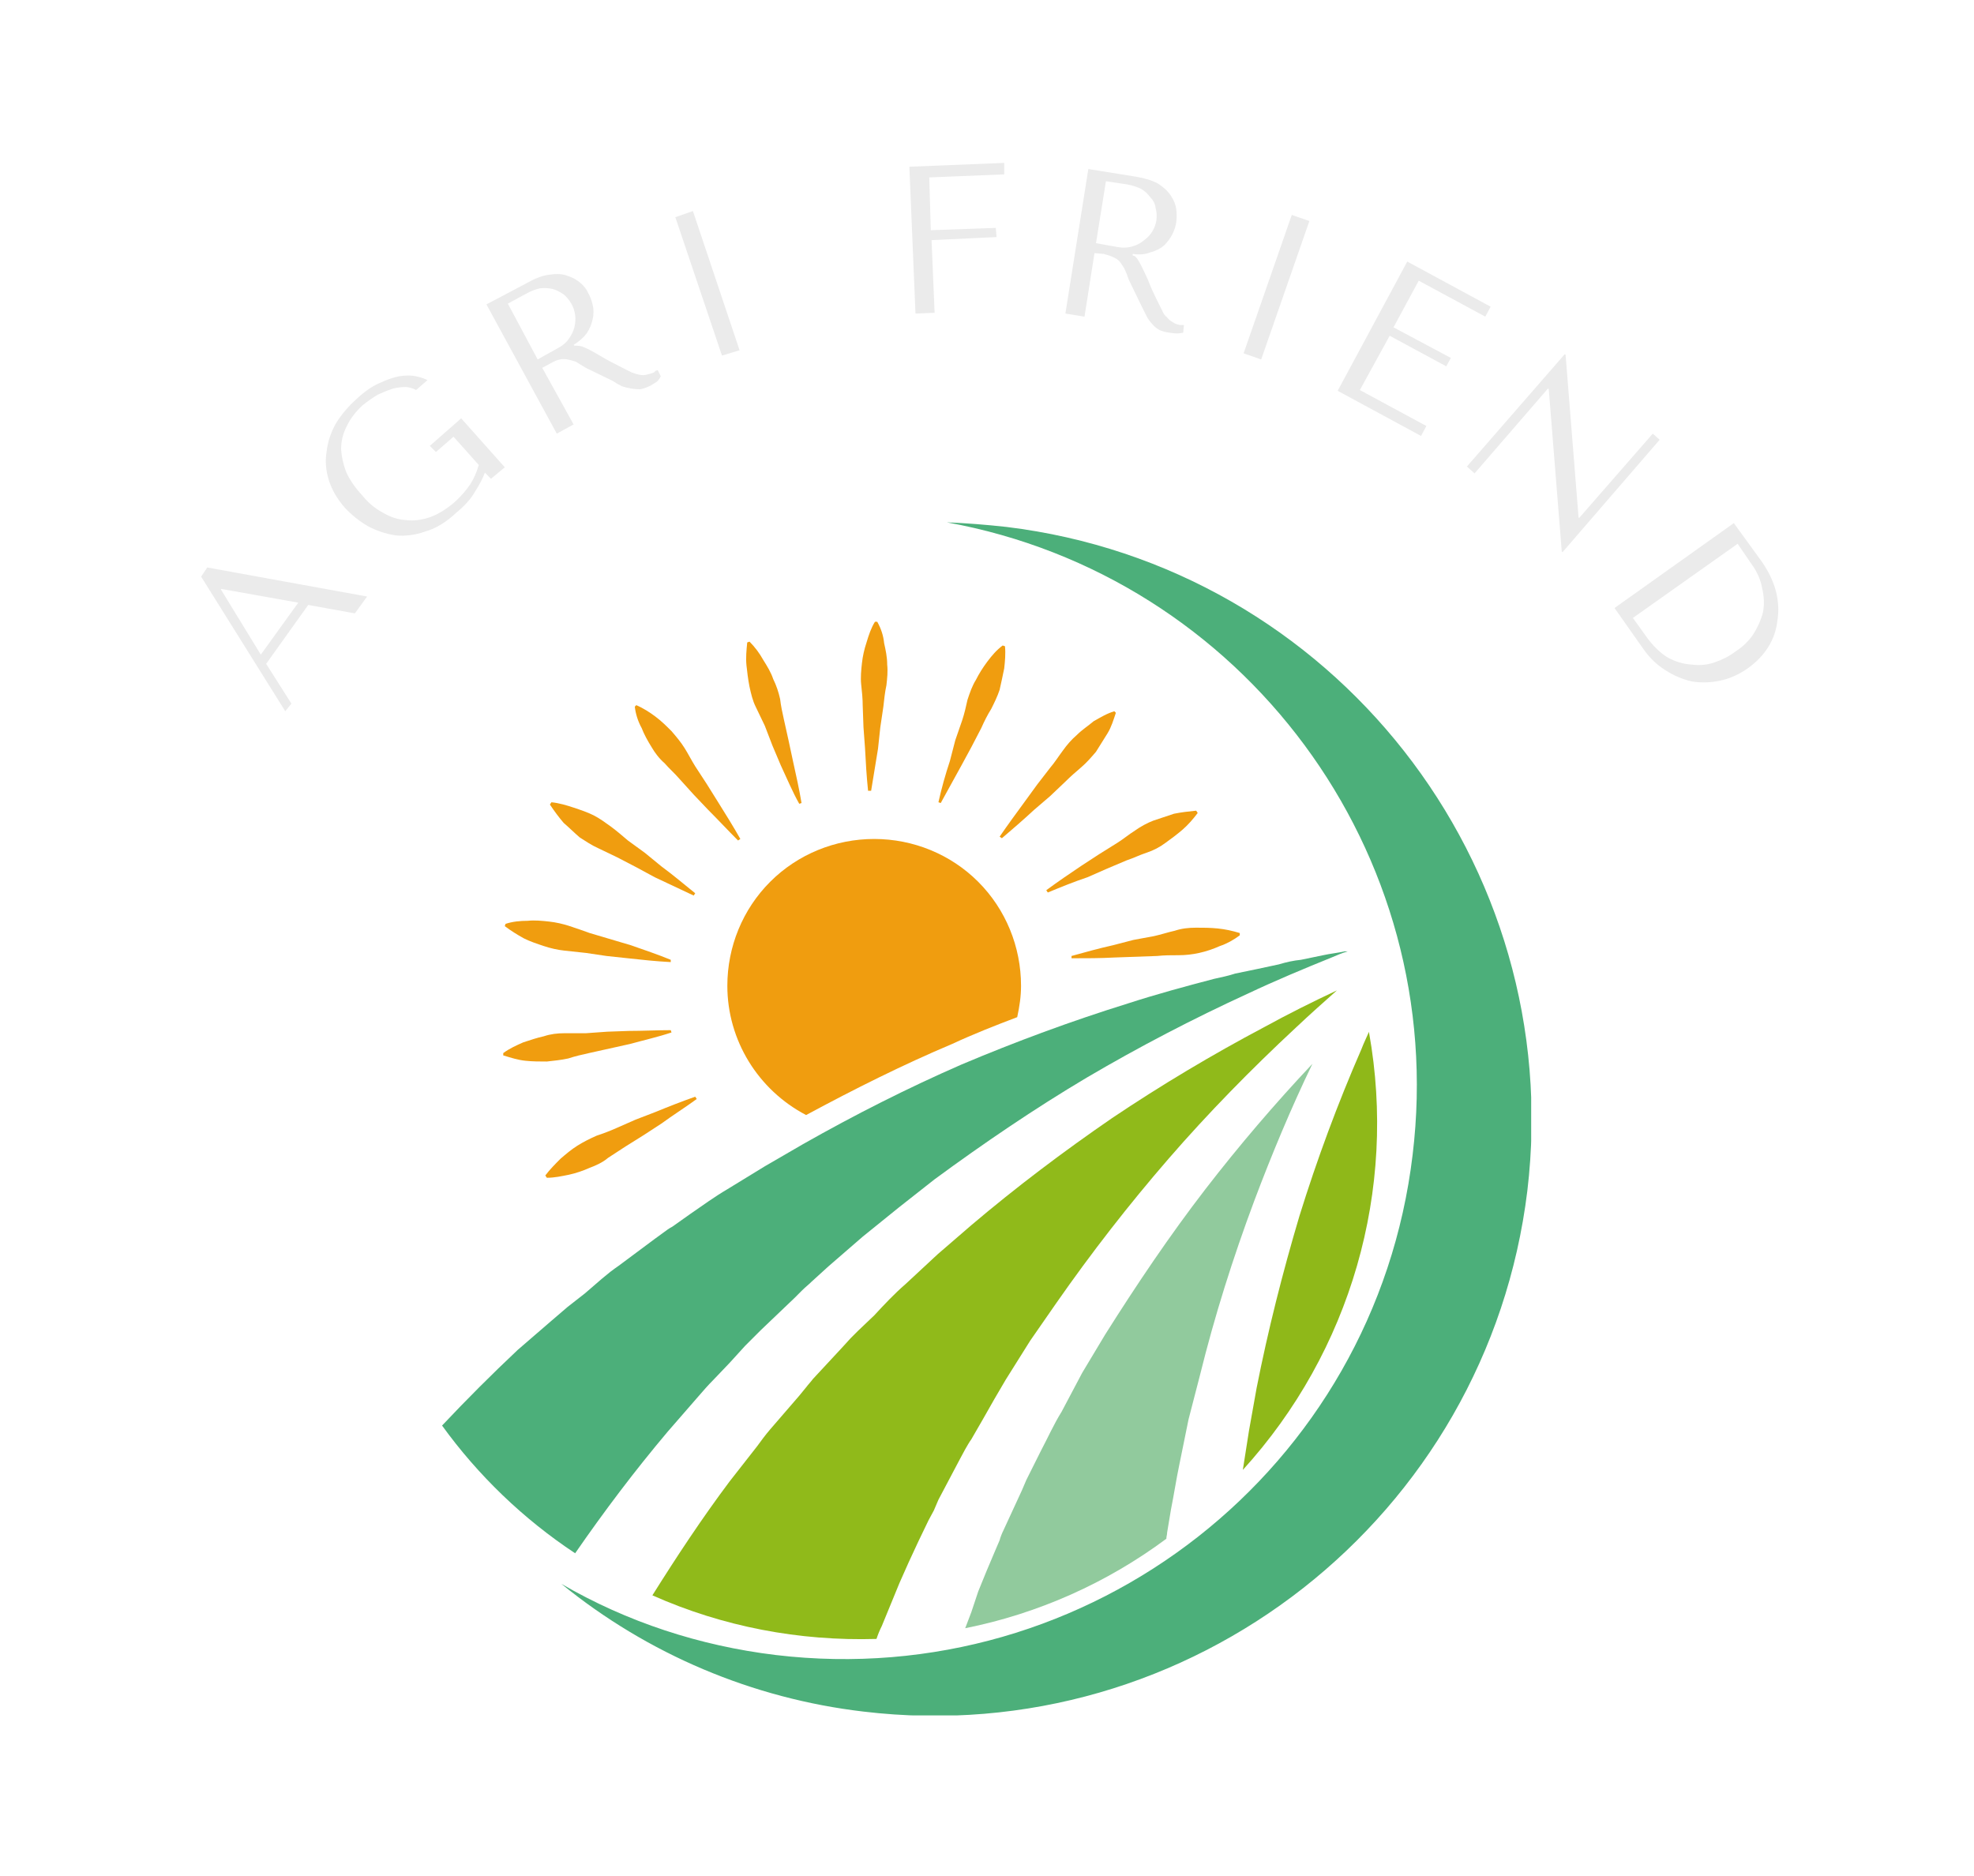 <svg xmlns="http://www.w3.org/2000/svg" version="1.1" xmlns:xlink="http://www.w3.org/1999/xlink" xmlns:svgjs="http://svgjs.dev/svgjs" viewBox="0 0 2.581 2.453"><g transform="matrix(1,0,0,1,1.29,2.431)"><rect width="2.581" height="2.581" x="-1.29" y="-2.495" fill="#ffffff"></rect><g><path d=" M -0.887 -1.64 L -0.826 -1.629 L -0.81 -1.651 L -1.019 -1.689 L -1.027 -1.677 L -0.917 -1.501 L -0.909 -1.511 L -0.942 -1.563 L -0.887 -1.64 M -0.9 -1.643 L -0.949 -1.575 L -1.001 -1.66 L -1.001 -1.661 L -0.9 -1.643 M -0.687 -1.884 L -0.728 -1.848 L -0.72 -1.84 L -0.697 -1.86 L -0.664 -1.823 Q -0.668 -1.809 -0.675 -1.798 Q -0.683 -1.786 -0.695 -1.775 Q -0.711 -1.761 -0.727 -1.755 Q -0.744 -1.749 -0.76 -1.751 Q -0.775 -1.752 -0.79 -1.761 Q -0.805 -1.769 -0.817 -1.784 Q -0.83 -1.798 -0.837 -1.813 Q -0.843 -1.828 -0.844 -1.844 Q -0.844 -1.859 -0.837 -1.873 Q -0.83 -1.888 -0.816 -1.901 Q -0.806 -1.909 -0.796 -1.915 Q -0.785 -1.92 -0.776 -1.923 Q -0.767 -1.925 -0.759 -1.925 Q -0.751 -1.924 -0.746 -1.921 L -0.731 -1.934 Q -0.737 -1.937 -0.746 -1.939 Q -0.756 -1.941 -0.768 -1.939 Q -0.779 -1.937 -0.794 -1.93 Q -0.808 -1.924 -0.823 -1.91 Q -0.84 -1.895 -0.851 -1.877 Q -0.861 -1.859 -0.863 -1.84 Q -0.866 -1.822 -0.86 -1.803 Q -0.854 -1.784 -0.839 -1.767 Q -0.826 -1.753 -0.809 -1.743 Q -0.792 -1.734 -0.773 -1.731 Q -0.754 -1.729 -0.734 -1.736 Q -0.713 -1.742 -0.693 -1.761 Q -0.677 -1.774 -0.669 -1.788 Q -0.66 -1.802 -0.656 -1.813 L -0.648 -1.805 L -0.63 -1.82 L -0.687 -1.884 M -0.654 -2.033 L -0.562 -1.864 L -0.54 -1.876 L -0.581 -1.95 L -0.57 -1.956 Q -0.563 -1.96 -0.558 -1.961 Q -0.553 -1.962 -0.548 -1.961 Q -0.543 -1.96 -0.537 -1.958 Q -0.532 -1.955 -0.524 -1.95 L -0.489 -1.933 Q -0.483 -1.929 -0.477 -1.926 Q -0.471 -1.924 -0.465 -1.923 Q -0.459 -1.922 -0.453 -1.922 Q -0.447 -1.923 -0.439 -1.927 Q -0.434 -1.93 -0.431 -1.932 Q -0.428 -1.935 -0.426 -1.939 L -0.43 -1.947 Q -0.431 -1.947 -0.433 -1.946 Q -0.434 -1.945 -0.435 -1.944 Q -0.44 -1.942 -0.445 -1.941 Q -0.449 -1.94 -0.454 -1.941 Q -0.459 -1.942 -0.464 -1.944 Q -0.47 -1.947 -0.476 -1.95 Q -0.494 -1.959 -0.504 -1.965 Q -0.514 -1.971 -0.52 -1.974 Q -0.526 -1.977 -0.529 -1.978 Q -0.533 -1.979 -0.536 -1.979 L -0.539 -1.979 L -0.54 -1.98 Q -0.529 -1.987 -0.523 -1.995 Q -0.517 -2.004 -0.515 -2.014 Q -0.513 -2.023 -0.515 -2.032 Q -0.517 -2.041 -0.521 -2.048 Q -0.524 -2.055 -0.531 -2.061 Q -0.538 -2.067 -0.547 -2.07 Q -0.557 -2.074 -0.57 -2.072 Q -0.583 -2.071 -0.599 -2.062 L -0.654 -2.033 M -0.626 -2.034 L -0.602 -2.047 Q -0.593 -2.052 -0.584 -2.054 Q -0.575 -2.055 -0.567 -2.053 Q -0.56 -2.051 -0.553 -2.046 Q -0.547 -2.041 -0.543 -2.034 Q -0.539 -2.027 -0.538 -2.019 Q -0.537 -2.011 -0.539 -2.003 Q -0.541 -1.995 -0.547 -1.987 Q -0.552 -1.98 -0.562 -1.975 L -0.587 -1.961 L -0.626 -2.034 M -0.407 -2.147 L -0.346 -1.966 L -0.323 -1.973 L -0.384 -2.155 L -0.407 -2.147 M -0.101 -2.213 L -0.093 -2.021 L -0.068 -2.022 L -0.072 -2.117 L 0.013 -2.121 L 0.012 -2.133 L -0.073 -2.13 L -0.075 -2.199 L 0.023 -2.203 L 0.023 -2.218 L -0.101 -2.213 M 0.133 -2.21 L 0.103 -2.021 L 0.128 -2.017 L 0.141 -2.1 L 0.153 -2.099 Q 0.161 -2.097 0.165 -2.095 Q 0.17 -2.093 0.174 -2.089 Q 0.177 -2.085 0.18 -2.08 Q 0.183 -2.074 0.186 -2.065 L 0.203 -2.03 Q 0.206 -2.024 0.209 -2.018 Q 0.212 -2.012 0.216 -2.008 Q 0.22 -2.003 0.225 -2 Q 0.231 -1.997 0.239 -1.996 Q 0.245 -1.995 0.249 -1.995 Q 0.253 -1.995 0.257 -1.996 L 0.258 -2.006 Q 0.257 -2.006 0.256 -2.006 Q 0.254 -2.006 0.253 -2.006 Q 0.247 -2.007 0.243 -2.01 Q 0.239 -2.012 0.236 -2.016 Q 0.232 -2.019 0.23 -2.024 Q 0.227 -2.03 0.224 -2.036 Q 0.215 -2.054 0.211 -2.065 Q 0.206 -2.076 0.203 -2.082 Q 0.2 -2.088 0.198 -2.091 Q 0.197 -2.093 0.194 -2.096 L 0.191 -2.097 L 0.191 -2.099 Q 0.204 -2.097 0.214 -2.101 Q 0.225 -2.104 0.232 -2.11 Q 0.239 -2.117 0.243 -2.125 Q 0.247 -2.133 0.248 -2.141 Q 0.249 -2.148 0.248 -2.157 Q 0.247 -2.166 0.241 -2.175 Q 0.235 -2.184 0.224 -2.191 Q 0.213 -2.197 0.195 -2.2 L 0.133 -2.21 M 0.156 -2.194 L 0.183 -2.19 Q 0.194 -2.188 0.202 -2.184 Q 0.209 -2.18 0.214 -2.173 Q 0.22 -2.167 0.221 -2.159 Q 0.223 -2.152 0.222 -2.143 Q 0.221 -2.136 0.217 -2.129 Q 0.213 -2.122 0.206 -2.117 Q 0.199 -2.111 0.191 -2.109 Q 0.182 -2.106 0.171 -2.108 L 0.143 -2.113 L 0.156 -2.194 M 0.399 -2.15 L 0.336 -1.969 L 0.359 -1.961 L 0.422 -2.142 L 0.399 -2.15 M 0.55 -2.089 L 0.459 -1.92 L 0.568 -1.861 L 0.575 -1.874 L 0.488 -1.921 L 0.527 -1.992 L 0.601 -1.952 L 0.607 -1.963 L 0.532 -2.003 L 0.565 -2.064 L 0.652 -2.017 L 0.659 -2.03 L 0.55 -2.089 M 0.871 -1.864 L 0.775 -1.754 L 0.774 -1.754 L 0.757 -1.967 L 0.756 -1.968 L 0.628 -1.821 L 0.638 -1.812 L 0.734 -1.923 L 0.735 -1.922 L 0.752 -1.71 L 0.753 -1.709 L 0.88 -1.856 L 0.871 -1.864 M 0.821 -1.636 L 0.977 -1.747 L 1.014 -1.696 Q 1.027 -1.677 1.032 -1.658 Q 1.037 -1.638 1.034 -1.62 Q 1.032 -1.601 1.022 -1.585 Q 1.012 -1.569 0.995 -1.557 Q 0.978 -1.545 0.959 -1.541 Q 0.94 -1.537 0.922 -1.54 Q 0.904 -1.544 0.887 -1.555 Q 0.871 -1.565 0.859 -1.582 L 0.821 -1.636 M 0.845 -1.623 L 0.863 -1.598 Q 0.876 -1.58 0.891 -1.571 Q 0.906 -1.563 0.922 -1.562 Q 0.938 -1.56 0.952 -1.565 Q 0.967 -1.57 0.979 -1.579 Q 0.993 -1.588 1.002 -1.601 Q 1.011 -1.615 1.015 -1.63 Q 1.018 -1.645 1.014 -1.662 Q 1.011 -1.679 0.999 -1.695 L 0.982 -1.72 L 0.845 -1.623" fill="#ebebeb" fill-rule="nonzero"></path></g><g clip-path="url(&quot;#SvgjsClipPath1002&quot;)"><g clip-path="url(&quot;#SvgjsClipPath1000&quot;)"><path d=" M 0.343 -0.56 L 0.353 -0.616 C 0.368 -0.692 0.387 -0.767 0.409 -0.841 C 0.432 -0.915 0.459 -0.988 0.49 -1.059 C 0.493 -1.067 0.497 -1.075 0.5 -1.082 C 0.5 -1.082 0.5 -1.081 0.5 -1.081 C 0.537 -0.875 0.476 -0.664 0.335 -0.509 Z" fill="#8fb819" transform="matrix(1,0,0,1,0,0)" fill-rule="nonzero"></path></g><g clip-path="url(&quot;#SvgjsClipPath1000&quot;)"><path d=" M -0.276 -0.267 C 0.135 -0.218 0.508 -0.51 0.557 -0.921 C 0.605 -1.317 0.335 -1.678 -0.052 -1.748 C -0.027 -1.747 -0.001 -1.745 0.026 -1.742 C 0.453 -1.69 0.758 -1.302 0.707 -0.874 C 0.655 -0.447 0.266 -0.142 -0.161 -0.193 C -0.306 -0.21 -0.443 -0.268 -0.556 -0.36 C -0.47 -0.31 -0.375 -0.279 -0.276 -0.267 Z" fill="#4caf7a" transform="matrix(1,0,0,1,0,0)" fill-rule="nonzero"></path></g><g clip-path="url(&quot;#SvgjsClipPath1000&quot;)"><path d=" M -0.336 -0.494 L -0.3 -0.54 C -0.295 -0.547 -0.289 -0.555 -0.283 -0.562 L -0.264 -0.584 L -0.245 -0.606 L -0.236 -0.617 C -0.233 -0.621 -0.23 -0.624 -0.227 -0.628 L -0.188 -0.67 L -0.178 -0.681 C -0.175 -0.684 -0.171 -0.688 -0.168 -0.691 L -0.147 -0.711 C -0.134 -0.725 -0.121 -0.739 -0.106 -0.752 L -0.064 -0.791 L -0.02 -0.829 C 0.039 -0.879 0.1 -0.925 0.164 -0.969 C 0.228 -1.012 0.295 -1.052 0.363 -1.088 C 0.394 -1.105 0.426 -1.121 0.458 -1.136 C 0.44 -1.12 0.422 -1.104 0.404 -1.087 C 0.346 -1.033 0.29 -0.976 0.238 -0.916 C 0.186 -0.856 0.137 -0.793 0.091 -0.727 L 0.057 -0.678 L 0.025 -0.627 C 0.015 -0.61 0.005 -0.593 -0.005 -0.575 L -0.02 -0.549 C -0.023 -0.545 -0.025 -0.541 -0.028 -0.536 L -0.035 -0.523 L -0.063 -0.47 C -0.065 -0.465 -0.067 -0.461 -0.069 -0.456 L -0.076 -0.443 L -0.089 -0.416 L -0.102 -0.388 C -0.106 -0.379 -0.11 -0.37 -0.114 -0.361 L -0.137 -0.305 C -0.14 -0.299 -0.142 -0.294 -0.144 -0.288 C -0.245 -0.285 -0.345 -0.304 -0.437 -0.345 C -0.405 -0.396 -0.372 -0.446 -0.336 -0.494 Z" fill="#90ba1a" transform="matrix(1,0,0,1,0,0)" fill-rule="nonzero"></path></g><g clip-path="url(&quot;#SvgjsClipPath1000&quot;)"><path d=" M -0.02 -0.323 C -0.017 -0.332 -0.014 -0.341 -0.011 -0.35 L 0 -0.377 L 0.011 -0.403 L 0.017 -0.417 C 0.018 -0.421 0.02 -0.426 0.022 -0.43 L 0.046 -0.482 L 0.052 -0.496 C 0.054 -0.5 0.056 -0.504 0.058 -0.508 L 0.071 -0.534 C 0.08 -0.551 0.088 -0.569 0.098 -0.585 L 0.125 -0.636 L 0.155 -0.686 C 0.196 -0.751 0.239 -0.815 0.286 -0.876 C 0.33 -0.933 0.377 -0.988 0.426 -1.04 C 0.398 -0.982 0.373 -0.922 0.35 -0.861 C 0.322 -0.786 0.298 -0.71 0.279 -0.633 L 0.264 -0.575 L 0.252 -0.516 C 0.248 -0.497 0.245 -0.477 0.241 -0.457 L 0.236 -0.427 C 0.236 -0.424 0.235 -0.422 0.235 -0.419 C 0.157 -0.361 0.067 -0.321 -0.028 -0.302 Z" fill="#91ca9d" transform="matrix(1,0,0,1,0,0)" fill-rule="nonzero"></path></g><g clip-path="url(&quot;#SvgjsClipPath1000&quot;)"><path d=" M -0.153 -1.397 L -0.144 -1.618 Z" fill="#f09d0f" transform="matrix(1,0,0,1,0,0)" fill-rule="nonzero"></path></g><g clip-path="url(&quot;#SvgjsClipPath1000&quot;)"><path d=" M -0.155 -1.397 C -0.157 -1.416 -0.158 -1.434 -0.159 -1.453 L -0.161 -1.48 L -0.162 -1.508 C -0.162 -1.517 -0.163 -1.527 -0.164 -1.536 C -0.165 -1.545 -0.164 -1.555 -0.163 -1.564 C -0.162 -1.573 -0.16 -1.582 -0.157 -1.591 C -0.154 -1.601 -0.151 -1.61 -0.146 -1.618 L -0.143 -1.618 C -0.138 -1.609 -0.135 -1.6 -0.134 -1.59 C -0.132 -1.581 -0.13 -1.572 -0.13 -1.562 C -0.129 -1.553 -0.13 -1.544 -0.131 -1.535 C -0.133 -1.526 -0.134 -1.516 -0.135 -1.507 L -0.139 -1.48 L -0.142 -1.452 C -0.145 -1.434 -0.148 -1.415 -0.151 -1.397 Z" fill="#f09d0f" transform="matrix(1,0,0,1,0,0)" fill-rule="nonzero"></path></g><g clip-path="url(&quot;#SvgjsClipPath1000&quot;)"><path d=" M -0.244 -1.38 L -0.311 -1.591 Z" fill="#f09d0f" transform="matrix(1,0,0,1,0,0)" fill-rule="nonzero"></path></g><g clip-path="url(&quot;#SvgjsClipPath1000&quot;)"><path d=" M -0.245 -1.38 C -0.254 -1.396 -0.261 -1.413 -0.269 -1.43 L -0.28 -1.456 L -0.29 -1.482 C -0.294 -1.49 -0.298 -1.499 -0.302 -1.507 C -0.306 -1.515 -0.308 -1.524 -0.31 -1.533 C -0.312 -1.543 -0.313 -1.552 -0.314 -1.561 C -0.315 -1.571 -0.314 -1.581 -0.313 -1.591 L -0.31 -1.592 C -0.303 -1.585 -0.297 -1.577 -0.292 -1.568 C -0.287 -1.56 -0.282 -1.552 -0.279 -1.543 C -0.275 -1.535 -0.272 -1.526 -0.27 -1.517 C -0.269 -1.508 -0.267 -1.499 -0.265 -1.49 L -0.259 -1.463 L -0.253 -1.435 C -0.249 -1.417 -0.245 -1.399 -0.242 -1.381 Z" fill="#f09d0f" transform="matrix(1,0,0,1,0,0)" fill-rule="nonzero"></path></g><g clip-path="url(&quot;#SvgjsClipPath1000&quot;)"><path d=" M -0.324 -1.333 L -0.459 -1.508 Z" fill="#f09d0f" transform="matrix(1,0,0,1,0,0)" fill-rule="nonzero"></path></g><g clip-path="url(&quot;#SvgjsClipPath1000&quot;)"><path d=" M -0.325 -1.332 C -0.338 -1.345 -0.351 -1.359 -0.364 -1.372 L -0.383 -1.392 L -0.402 -1.413 C -0.408 -1.42 -0.415 -1.426 -0.421 -1.433 C -0.428 -1.439 -0.434 -1.447 -0.438 -1.454 C -0.443 -1.462 -0.448 -1.471 -0.451 -1.479 C -0.456 -1.488 -0.459 -1.498 -0.46 -1.507 L -0.458 -1.509 C -0.449 -1.505 -0.441 -1.5 -0.433 -1.494 C -0.425 -1.488 -0.419 -1.482 -0.412 -1.475 C -0.406 -1.468 -0.4 -1.461 -0.395 -1.453 C -0.39 -1.445 -0.386 -1.437 -0.381 -1.429 L -0.366 -1.406 L -0.351 -1.382 C -0.341 -1.366 -0.331 -1.35 -0.322 -1.334 Z" fill="#f09d0f" transform="matrix(1,0,0,1,0,0)" fill-rule="nonzero"></path></g><g clip-path="url(&quot;#SvgjsClipPath1000&quot;)"><path d=" M -0.382 -1.262 L -0.57 -1.38 Z" fill="#f09d0f" transform="matrix(1,0,0,1,0,0)" fill-rule="nonzero"></path></g><g clip-path="url(&quot;#SvgjsClipPath1000&quot;)"><path d=" M -0.383 -1.26 C -0.4 -1.268 -0.417 -1.276 -0.434 -1.284 L -0.458 -1.297 L -0.483 -1.31 C -0.491 -1.314 -0.5 -1.318 -0.508 -1.322 C -0.517 -1.326 -0.524 -1.331 -0.532 -1.336 C -0.539 -1.342 -0.546 -1.349 -0.553 -1.355 C -0.559 -1.362 -0.565 -1.37 -0.571 -1.379 L -0.569 -1.382 C -0.559 -1.381 -0.549 -1.378 -0.54 -1.375 C -0.531 -1.372 -0.522 -1.369 -0.514 -1.365 C -0.506 -1.361 -0.498 -1.355 -0.491 -1.35 C -0.483 -1.344 -0.476 -1.338 -0.469 -1.332 L -0.447 -1.316 L -0.425 -1.298 C -0.41 -1.287 -0.396 -1.275 -0.381 -1.263 Z" fill="#f09d0f" transform="matrix(1,0,0,1,0,0)" fill-rule="nonzero"></path></g><g clip-path="url(&quot;#SvgjsClipPath1000&quot;)"><path d=" M -0.413 -1.175 L -0.63 -1.222 Z" fill="#f09d0f" transform="matrix(1,0,0,1,0,0)" fill-rule="nonzero"></path></g><g clip-path="url(&quot;#SvgjsClipPath1000&quot;)"><path d=" M -0.413 -1.173 C -0.432 -1.174 -0.451 -1.176 -0.469 -1.178 L -0.497 -1.181 L -0.524 -1.185 C -0.533 -1.186 -0.543 -1.187 -0.552 -1.188 C -0.561 -1.189 -0.57 -1.191 -0.579 -1.194 C -0.588 -1.197 -0.597 -1.2 -0.605 -1.204 C -0.614 -1.209 -0.622 -1.214 -0.63 -1.22 L -0.629 -1.223 C -0.62 -1.226 -0.61 -1.227 -0.6 -1.227 C -0.591 -1.228 -0.581 -1.227 -0.572 -1.226 C -0.563 -1.225 -0.554 -1.223 -0.545 -1.22 C -0.536 -1.217 -0.527 -1.214 -0.519 -1.211 L -0.492 -1.203 L -0.465 -1.195 C -0.448 -1.189 -0.43 -1.183 -0.413 -1.176 Z" fill="#f09d0f" transform="matrix(1,0,0,1,0,0)" fill-rule="nonzero"></path></g><g clip-path="url(&quot;#SvgjsClipPath1000&quot;)"><path d=" M -0.412 -1.082 L -0.632 -1.052 Z" fill="#f09d0f" transform="matrix(1,0,0,1,0,0)" fill-rule="nonzero"></path></g><g clip-path="url(&quot;#SvgjsClipPath1000&quot;)"><path d=" M -0.412 -1.081 C -0.43 -1.075 -0.448 -1.071 -0.466 -1.066 L -0.493 -1.06 L -0.52 -1.054 C -0.529 -1.052 -0.538 -1.05 -0.547 -1.047 C -0.556 -1.045 -0.566 -1.044 -0.575 -1.043 C -0.584 -1.043 -0.594 -1.043 -0.603 -1.044 C -0.613 -1.045 -0.622 -1.048 -0.632 -1.051 L -0.632 -1.054 C -0.624 -1.06 -0.615 -1.064 -0.606 -1.068 C -0.597 -1.071 -0.588 -1.074 -0.579 -1.076 C -0.57 -1.079 -0.561 -1.08 -0.552 -1.08 C -0.542 -1.08 -0.533 -1.08 -0.524 -1.08 L -0.496 -1.082 L -0.468 -1.083 C -0.45 -1.083 -0.431 -1.084 -0.413 -1.084 Z" fill="#f09d0f" transform="matrix(1,0,0,1,0,0)" fill-rule="nonzero"></path></g><g clip-path="url(&quot;#SvgjsClipPath1000&quot;)"><path d=" M -0.38 -0.996 L -0.576 -0.892 Z" fill="#f09d0f" transform="matrix(1,0,0,1,0,0)" fill-rule="nonzero"></path></g><g clip-path="url(&quot;#SvgjsClipPath1000&quot;)"><path d=" M -0.379 -0.994 C -0.394 -0.983 -0.41 -0.973 -0.425 -0.962 L -0.448 -0.947 L -0.472 -0.932 C -0.48 -0.927 -0.487 -0.922 -0.495 -0.917 C -0.502 -0.911 -0.511 -0.907 -0.519 -0.904 C -0.528 -0.9 -0.537 -0.897 -0.546 -0.895 C -0.556 -0.893 -0.565 -0.891 -0.575 -0.891 L -0.577 -0.894 C -0.571 -0.902 -0.564 -0.909 -0.557 -0.916 C -0.55 -0.922 -0.543 -0.928 -0.535 -0.933 C -0.527 -0.938 -0.519 -0.942 -0.51 -0.946 C -0.501 -0.949 -0.493 -0.952 -0.484 -0.956 L -0.459 -0.967 L -0.433 -0.977 C -0.416 -0.984 -0.398 -0.991 -0.381 -0.997 Z" fill="#f09d0f" transform="matrix(1,0,0,1,0,0)" fill-rule="nonzero"></path></g><g clip-path="url(&quot;#SvgjsClipPath1000&quot;)"><path d=" M 0.111 -1.179 L 0.331 -1.209 Z" fill="#f09d0f" transform="matrix(1,0,0,1,0,0)" fill-rule="nonzero"></path></g><g clip-path="url(&quot;#SvgjsClipPath1000&quot;)"><path d=" M 0.111 -1.181 C 0.129 -1.186 0.147 -1.191 0.165 -1.195 L 0.192 -1.202 L 0.219 -1.207 C 0.228 -1.209 0.237 -1.212 0.246 -1.214 C 0.255 -1.217 0.264 -1.218 0.274 -1.218 C 0.283 -1.218 0.292 -1.218 0.302 -1.217 C 0.312 -1.216 0.321 -1.214 0.331 -1.211 L 0.331 -1.208 C 0.323 -1.202 0.314 -1.197 0.305 -1.194 C 0.296 -1.19 0.287 -1.187 0.278 -1.185 C 0.269 -1.183 0.26 -1.182 0.251 -1.182 C 0.241 -1.182 0.232 -1.182 0.223 -1.181 L 0.195 -1.18 L 0.167 -1.179 C 0.149 -1.178 0.13 -1.178 0.111 -1.178 Z" fill="#f09d0f" transform="matrix(1,0,0,1,0,0)" fill-rule="nonzero"></path></g><g clip-path="url(&quot;#SvgjsClipPath1000&quot;)"><path d=" M 0.079 -1.266 L 0.275 -1.369 Z" fill="#f09d0f" transform="matrix(1,0,0,1,0,0)" fill-rule="nonzero"></path></g><g clip-path="url(&quot;#SvgjsClipPath1000&quot;)"><path d=" M 0.078 -1.267 C 0.093 -1.278 0.109 -1.289 0.124 -1.299 L 0.147 -1.314 L 0.171 -1.329 C 0.179 -1.334 0.186 -1.34 0.194 -1.345 C 0.201 -1.35 0.21 -1.355 0.218 -1.358 C 0.227 -1.361 0.236 -1.364 0.245 -1.367 C 0.255 -1.369 0.264 -1.37 0.274 -1.371 L 0.276 -1.368 C 0.27 -1.36 0.263 -1.352 0.256 -1.346 C 0.249 -1.34 0.241 -1.334 0.234 -1.329 C 0.226 -1.323 0.218 -1.319 0.209 -1.316 C 0.2 -1.313 0.192 -1.309 0.183 -1.306 L 0.157 -1.295 L 0.132 -1.284 C 0.114 -1.278 0.097 -1.271 0.08 -1.264 Z" fill="#f09d0f" transform="matrix(1,0,0,1,0,0)" fill-rule="nonzero"></path></g><g clip-path="url(&quot;#SvgjsClipPath1000&quot;)"><path d=" M 0.019 -1.336 L 0.168 -1.5 Z" fill="#f09d0f" transform="matrix(1,0,0,1,0,0)" fill-rule="nonzero"></path></g><g clip-path="url(&quot;#SvgjsClipPath1000&quot;)"><path d=" M 0.017 -1.337 C 0.028 -1.353 0.039 -1.368 0.05 -1.383 L 0.066 -1.405 L 0.083 -1.427 C 0.089 -1.434 0.094 -1.442 0.1 -1.45 C 0.105 -1.457 0.111 -1.464 0.118 -1.47 C 0.125 -1.477 0.133 -1.482 0.14 -1.488 C 0.149 -1.493 0.157 -1.498 0.167 -1.501 L 0.169 -1.499 C 0.166 -1.49 0.163 -1.48 0.158 -1.472 C 0.153 -1.464 0.148 -1.456 0.143 -1.448 C 0.137 -1.441 0.131 -1.434 0.124 -1.428 C 0.117 -1.422 0.11 -1.416 0.103 -1.409 L 0.083 -1.39 L 0.062 -1.372 C 0.048 -1.359 0.034 -1.347 0.02 -1.335 Z" fill="#f09d0f" transform="matrix(1,0,0,1,0,0)" fill-rule="nonzero"></path></g><g clip-path="url(&quot;#SvgjsClipPath1000&quot;)"><path d=" M -0.062 -1.382 L 0.022 -1.587 Z" fill="#f09d0f" transform="matrix(1,0,0,1,0,0)" fill-rule="nonzero"></path></g><g clip-path="url(&quot;#SvgjsClipPath1000&quot;)"><path d=" M -0.063 -1.382 C -0.059 -1.4 -0.054 -1.418 -0.048 -1.436 L -0.041 -1.463 L -0.032 -1.489 C -0.029 -1.498 -0.027 -1.507 -0.025 -1.516 C -0.022 -1.525 -0.019 -1.534 -0.014 -1.542 C -0.01 -1.55 -0.005 -1.558 0.001 -1.566 C 0.007 -1.574 0.013 -1.581 0.021 -1.587 L 0.024 -1.586 C 0.025 -1.576 0.024 -1.566 0.023 -1.557 C 0.021 -1.547 0.019 -1.538 0.017 -1.529 C 0.014 -1.52 0.01 -1.512 0.006 -1.504 C 0.001 -1.496 -0.003 -1.488 -0.007 -1.479 L -0.02 -1.454 L -0.033 -1.43 C -0.042 -1.414 -0.051 -1.397 -0.06 -1.381 Z" fill="#f09d0f" transform="matrix(1,0,0,1,0,0)" fill-rule="nonzero"></path></g><g clip-path="url(&quot;#SvgjsClipPath1000&quot;)"><path d=" M -0.236 -0.973 C -0.173 -1.007 -0.109 -1.039 -0.045 -1.066 C -0.017 -1.079 0.011 -1.09 0.04 -1.101 C 0.043 -1.115 0.045 -1.128 0.045 -1.142 C 0.045 -1.193 0.025 -1.242 -0.011 -1.278 C -0.047 -1.314 -0.096 -1.334 -0.147 -1.334 C -0.198 -1.334 -0.247 -1.314 -0.283 -1.278 C -0.319 -1.242 -0.339 -1.193 -0.339 -1.142 C -0.339 -1.071 -0.299 -1.006 -0.236 -0.973 Z" fill="#f09d0f" transform="matrix(1,0,0,1,0,0)" fill-rule="nonzero"></path></g><g clip-path="url(&quot;#SvgjsClipPath1000&quot;)"><path d=" M -0.613 -0.666 L -0.569 -0.704 C -0.562 -0.71 -0.555 -0.716 -0.548 -0.722 L -0.525 -0.74 L -0.503 -0.759 L -0.492 -0.768 C -0.488 -0.771 -0.484 -0.774 -0.481 -0.776 L -0.434 -0.811 L -0.423 -0.819 C -0.419 -0.822 -0.415 -0.825 -0.411 -0.827 L -0.387 -0.844 C -0.371 -0.855 -0.356 -0.866 -0.339 -0.876 L -0.29 -0.906 L -0.24 -0.935 C -0.173 -0.973 -0.104 -1.008 -0.033 -1.039 C 0.038 -1.069 0.111 -1.096 0.185 -1.119 C 0.222 -1.131 0.259 -1.141 0.297 -1.151 C 0.306 -1.153 0.316 -1.155 0.325 -1.158 L 0.354 -1.164 L 0.382 -1.17 C 0.392 -1.173 0.401 -1.175 0.411 -1.176 L 0.44 -1.182 C 0.449 -1.184 0.459 -1.185 0.468 -1.187 L 0.472 -1.187 L 0.472 -1.187 C 0.465 -1.185 0.458 -1.182 0.451 -1.179 C 0.414 -1.164 0.378 -1.149 0.342 -1.132 C 0.27 -1.099 0.199 -1.062 0.131 -1.022 C 0.062 -0.981 -0.004 -0.936 -0.068 -0.889 L -0.115 -0.852 L -0.162 -0.814 C -0.177 -0.801 -0.192 -0.788 -0.207 -0.775 L -0.229 -0.755 C -0.233 -0.751 -0.237 -0.748 -0.241 -0.744 L -0.251 -0.734 L -0.295 -0.692 C -0.298 -0.689 -0.302 -0.685 -0.305 -0.682 L -0.316 -0.671 L -0.336 -0.649 L -0.357 -0.627 C -0.364 -0.62 -0.371 -0.612 -0.377 -0.605 L -0.417 -0.559 C -0.46 -0.508 -0.5 -0.455 -0.538 -0.4 C -0.606 -0.445 -0.665 -0.502 -0.712 -0.567 C -0.68 -0.601 -0.647 -0.634 -0.613 -0.666 Z" fill="#4caf7a" transform="matrix(1,0,0,1,0,0)" fill-rule="nonzero"></path></g></g></g><defs><clipPath id="SvgjsClipPath1002"><path d=" M -0.712 -1.748 h 1.425 v 1.56 h -1.425 Z"></path></clipPath><clipPath id="SvgjsClipPath1000"><path d=" M -0.712 -1.748 L 0.712 -1.748 L 0.712 -0.188 L -0.712 -0.188 Z"></path></clipPath></defs></svg>